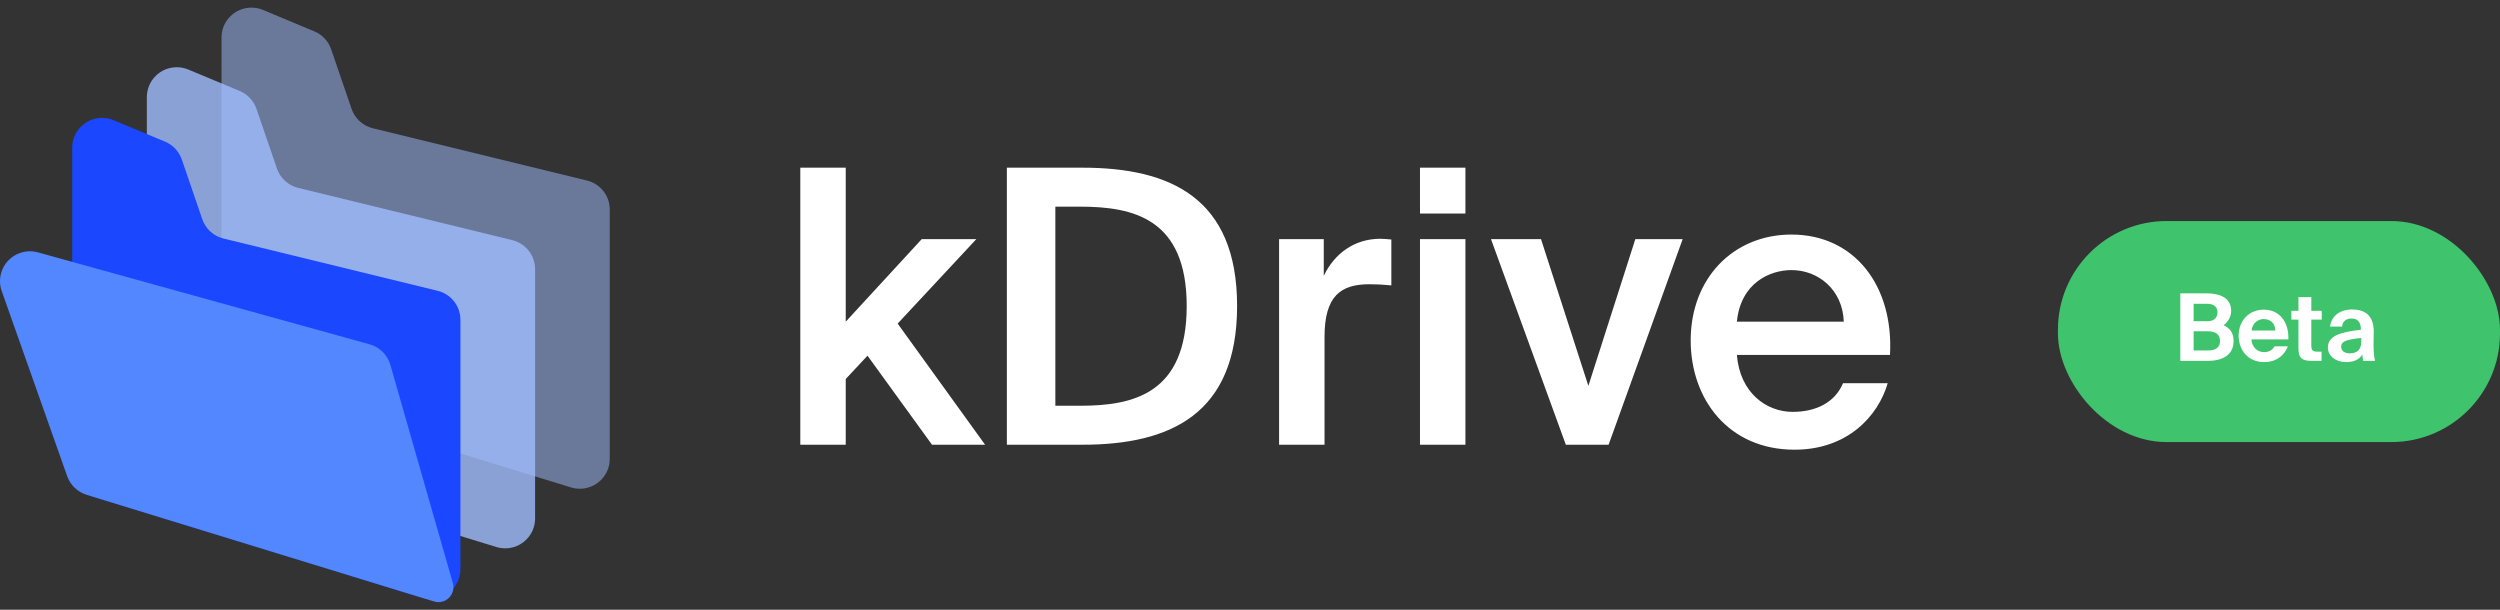 <?xml version="1.0" encoding="UTF-8"?>
<svg width="328px" height="80px" viewBox="0 0 328 80" version="1.1" xmlns="http://www.w3.org/2000/svg" xmlns:xlink="http://www.w3.org/1999/xlink">
    <rect x="0" y="0" width="328" height="80" fill="#333333" stroke="none"/>
    <title>logo-kdrive-only-dark</title>
    <g id="logo-kdrive-only-dark" stroke="none" stroke-width="1" fill="none" fill-rule="evenodd">
        <g id="logo-kdrive" transform="translate(0, 1)" fill-rule="nonzero">
            <path d="M34.502,0.303 L41.245,3.116 C42.281,3.548 43.081,4.402 43.445,5.462 L46.128,13.29 C46.562,14.554 47.61,15.51 48.91,15.828 L77.007,22.686 C78.764,23.114 80,24.686 80,26.491 L80,59.204 C80,61.367 78.243,63.121 76.075,63.121 C75.683,63.121 75.294,63.063 74.92,62.948 L31.834,49.718 C30.187,49.212 29.063,47.693 29.063,45.973 L29.063,3.917 C29.063,1.754 30.82,0 32.988,0 C33.508,0 34.023,0.103 34.502,0.303 Z" id="Rectangle-Copy-32" fill="#A2BFFF" opacity="0.504"></path>
            <path d="M24.707,8.124 L31.449,10.936 C32.485,11.369 33.286,12.223 33.649,13.283 L36.333,21.111 C36.766,22.374 37.814,23.331 39.114,23.648 L67.212,30.506 C68.969,30.935 70.204,32.506 70.204,34.311 L70.204,67.024 C70.204,69.188 68.447,70.941 66.279,70.941 C65.888,70.941 65.499,70.883 65.125,70.768 L22.038,57.538 C20.391,57.032 19.267,55.514 19.267,53.794 L19.267,11.738 C19.267,9.574 21.025,7.82 23.193,7.82 C23.713,7.82 24.227,7.923 24.707,8.124 Z" id="Rectangle-Copy-12" fill="#A0BDFF" opacity="0.8"></path>
            <path d="M14.911,14.771 L21.654,17.584 C22.689,18.016 23.49,18.87 23.854,19.93 L26.537,27.758 C26.97,29.022 28.019,29.978 29.319,30.295 L57.416,37.153 C59.173,37.582 60.409,39.154 60.409,40.959 L60.409,73.671 C60.409,75.835 58.651,77.589 56.483,77.589 C56.092,77.589 55.703,77.53 55.329,77.416 L12.243,64.185 C10.596,63.68 9.472,62.161 9.472,60.441 L9.472,18.385 C9.472,16.222 11.229,14.468 13.397,14.468 C13.917,14.468 14.432,14.571 14.911,14.771 Z" id="Rectangle" fill="#1A47FF"></path>
            <path d="M4.977,32.11 L48.494,44.173 C49.81,44.538 50.842,45.56 51.218,46.872 L59.415,75.503 C59.713,76.543 59.109,77.627 58.067,77.925 C57.701,78.029 57.314,78.025 56.95,77.913 L11.361,63.915 C10.173,63.55 9.228,62.644 8.814,61.474 L0.225,37.188 C-0.497,35.148 0.576,32.911 2.62,32.191 C3.379,31.923 4.202,31.895 4.977,32.11 Z" id="Rectangle-Copy-37" fill="#5287FF"></path>
        </g>
        <path d="M110.961,58.348 L110.961,49.725 L113.816,46.667 L122.282,58.348 L129.245,58.348 L117.774,42.455 L128.093,31.375 L120.93,31.375 L110.961,42.205 L110.961,22 L105,22 L105,58.348 L110.961,58.348 Z M142.019,58.348 C153.54,58.348 162.307,54.337 162.307,40.149 C162.307,25.961 153.54,22 142.019,22 L132.101,22 L132.101,58.348 L142.019,58.348 Z M141.718,53.234 L138.462,53.234 L138.462,27.114 L141.718,27.114 C148.681,27.114 155.695,28.668 155.695,40.149 C155.695,51.68 148.681,53.234 141.718,53.234 Z M173.778,58.348 L173.778,44.21 C173.778,38.795 175.932,37.291 179.689,37.291 C180.591,37.291 181.543,37.341 182.545,37.442 L182.545,31.425 C182.094,31.375 181.443,31.325 180.992,31.325 C177.736,31.375 175.131,33.18 173.678,36.188 L173.678,31.375 L167.817,31.375 L167.817,58.348 L173.778,58.348 Z M192.263,28.016 L192.263,22 L186.302,22 L186.302,28.016 L192.263,28.016 Z M192.263,58.348 L192.263,31.375 L186.302,31.375 L186.302,58.348 L192.263,58.348 Z M211.048,58.348 L220.766,31.375 L214.554,31.375 L208.393,50.627 L202.181,31.375 L195.619,31.375 L205.437,58.348 L211.048,58.348 Z M235.443,59 C242.406,59 246.414,54.588 247.666,50.276 L241.805,50.276 C240.753,52.783 238.299,54.037 235.193,54.037 C231.786,54.037 228.28,51.58 227.879,46.566 L247.967,46.566 C248.467,37.492 243.308,30.774 235.042,30.774 C227.378,30.774 221.818,36.539 221.818,44.661 C221.818,52.382 226.777,59 235.443,59 Z M241.905,42.205 L227.879,42.205 C228.38,37.091 232.237,35.436 235.042,35.436 C238.549,35.436 241.755,37.993 241.905,42.205 Z" id="kDrive" fill="#FFFFFF" fill-rule="nonzero"></path>
        <g id="Beta" transform="translate(270, 29)">
            <rect id="Rectangle" fill="#40C36D" x="0" y="0" width="58" height="29" rx="14.26"></rect>
            <path d="M19.651,18.349 C21.472,18.349 23.049,17.652 23.049,15.733 C23.049,14.523 22.401,13.985 21.729,13.667 C22.194,13.362 22.731,12.628 22.731,11.797 C22.731,9.964 21.069,9.487 19.505,9.487 L16.058,9.487 L16.058,18.349 L19.651,18.349 Z M19.615,13.142 L17.806,13.142 L17.806,10.856 L19.615,10.856 C20.421,10.856 20.935,11.272 20.935,11.968 C20.935,12.738 20.434,13.142 19.615,13.142 Z M19.737,16.98 L17.806,16.98 L17.806,14.462 L19.663,14.462 C20.751,14.462 21.265,14.914 21.265,15.733 C21.265,16.54 20.751,16.98 19.737,16.98 Z M27.058,18.508 C28.843,18.508 29.809,17.42 30.163,16.442 L28.427,16.442 C28.085,17.017 27.56,17.2 27.046,17.2 C26.252,17.2 25.469,16.65 25.384,15.525 L30.236,15.525 C30.31,13.203 29.039,11.626 27.009,11.626 C25.066,11.626 23.709,13.081 23.709,15.036 C23.709,16.931 24.944,18.508 27.058,18.508 Z M28.525,14.364 L25.408,14.364 C25.543,13.264 26.362,12.861 26.997,12.861 C27.706,12.861 28.488,13.252 28.525,14.364 Z M34.588,18.349 L34.588,17.139 L34.074,17.139 C33.475,17.139 33.243,17.004 33.243,16.332 L33.243,12.934 L34.612,12.934 L34.612,11.773 L33.243,11.773 L33.243,9.988 L31.556,9.988 L31.556,11.773 L30.628,11.773 L30.628,12.934 L31.556,12.934 L31.556,16.576 C31.556,17.884 31.85,18.349 33.353,18.349 L34.588,18.349 Z M37.79,18.508 C38.78,18.508 39.477,18.214 39.941,17.53 C39.966,17.848 40.003,18.141 40.051,18.349 L41.604,18.349 C41.482,17.799 41.408,17.212 41.408,16.173 C41.408,15.574 41.433,14.706 41.433,14.499 C41.433,12.274 40.161,11.602 38.597,11.602 C36.91,11.602 35.835,12.555 35.712,13.851 L37.289,13.851 C37.326,13.13 37.864,12.787 38.511,12.787 C39.196,12.787 39.746,13.142 39.746,14.156 L39.746,14.266 C37.167,14.56 35.419,15.024 35.419,16.576 C35.419,17.774 36.531,18.508 37.79,18.508 Z M38.291,17.359 C37.534,17.359 37.155,16.968 37.155,16.491 C37.155,15.758 37.912,15.538 39.795,15.342 L39.795,15.831 C39.795,16.784 39.343,17.359 38.291,17.359 Z" fill="#FFFFFF" fill-rule="nonzero"></path>
        </g>
    </g>
</svg>